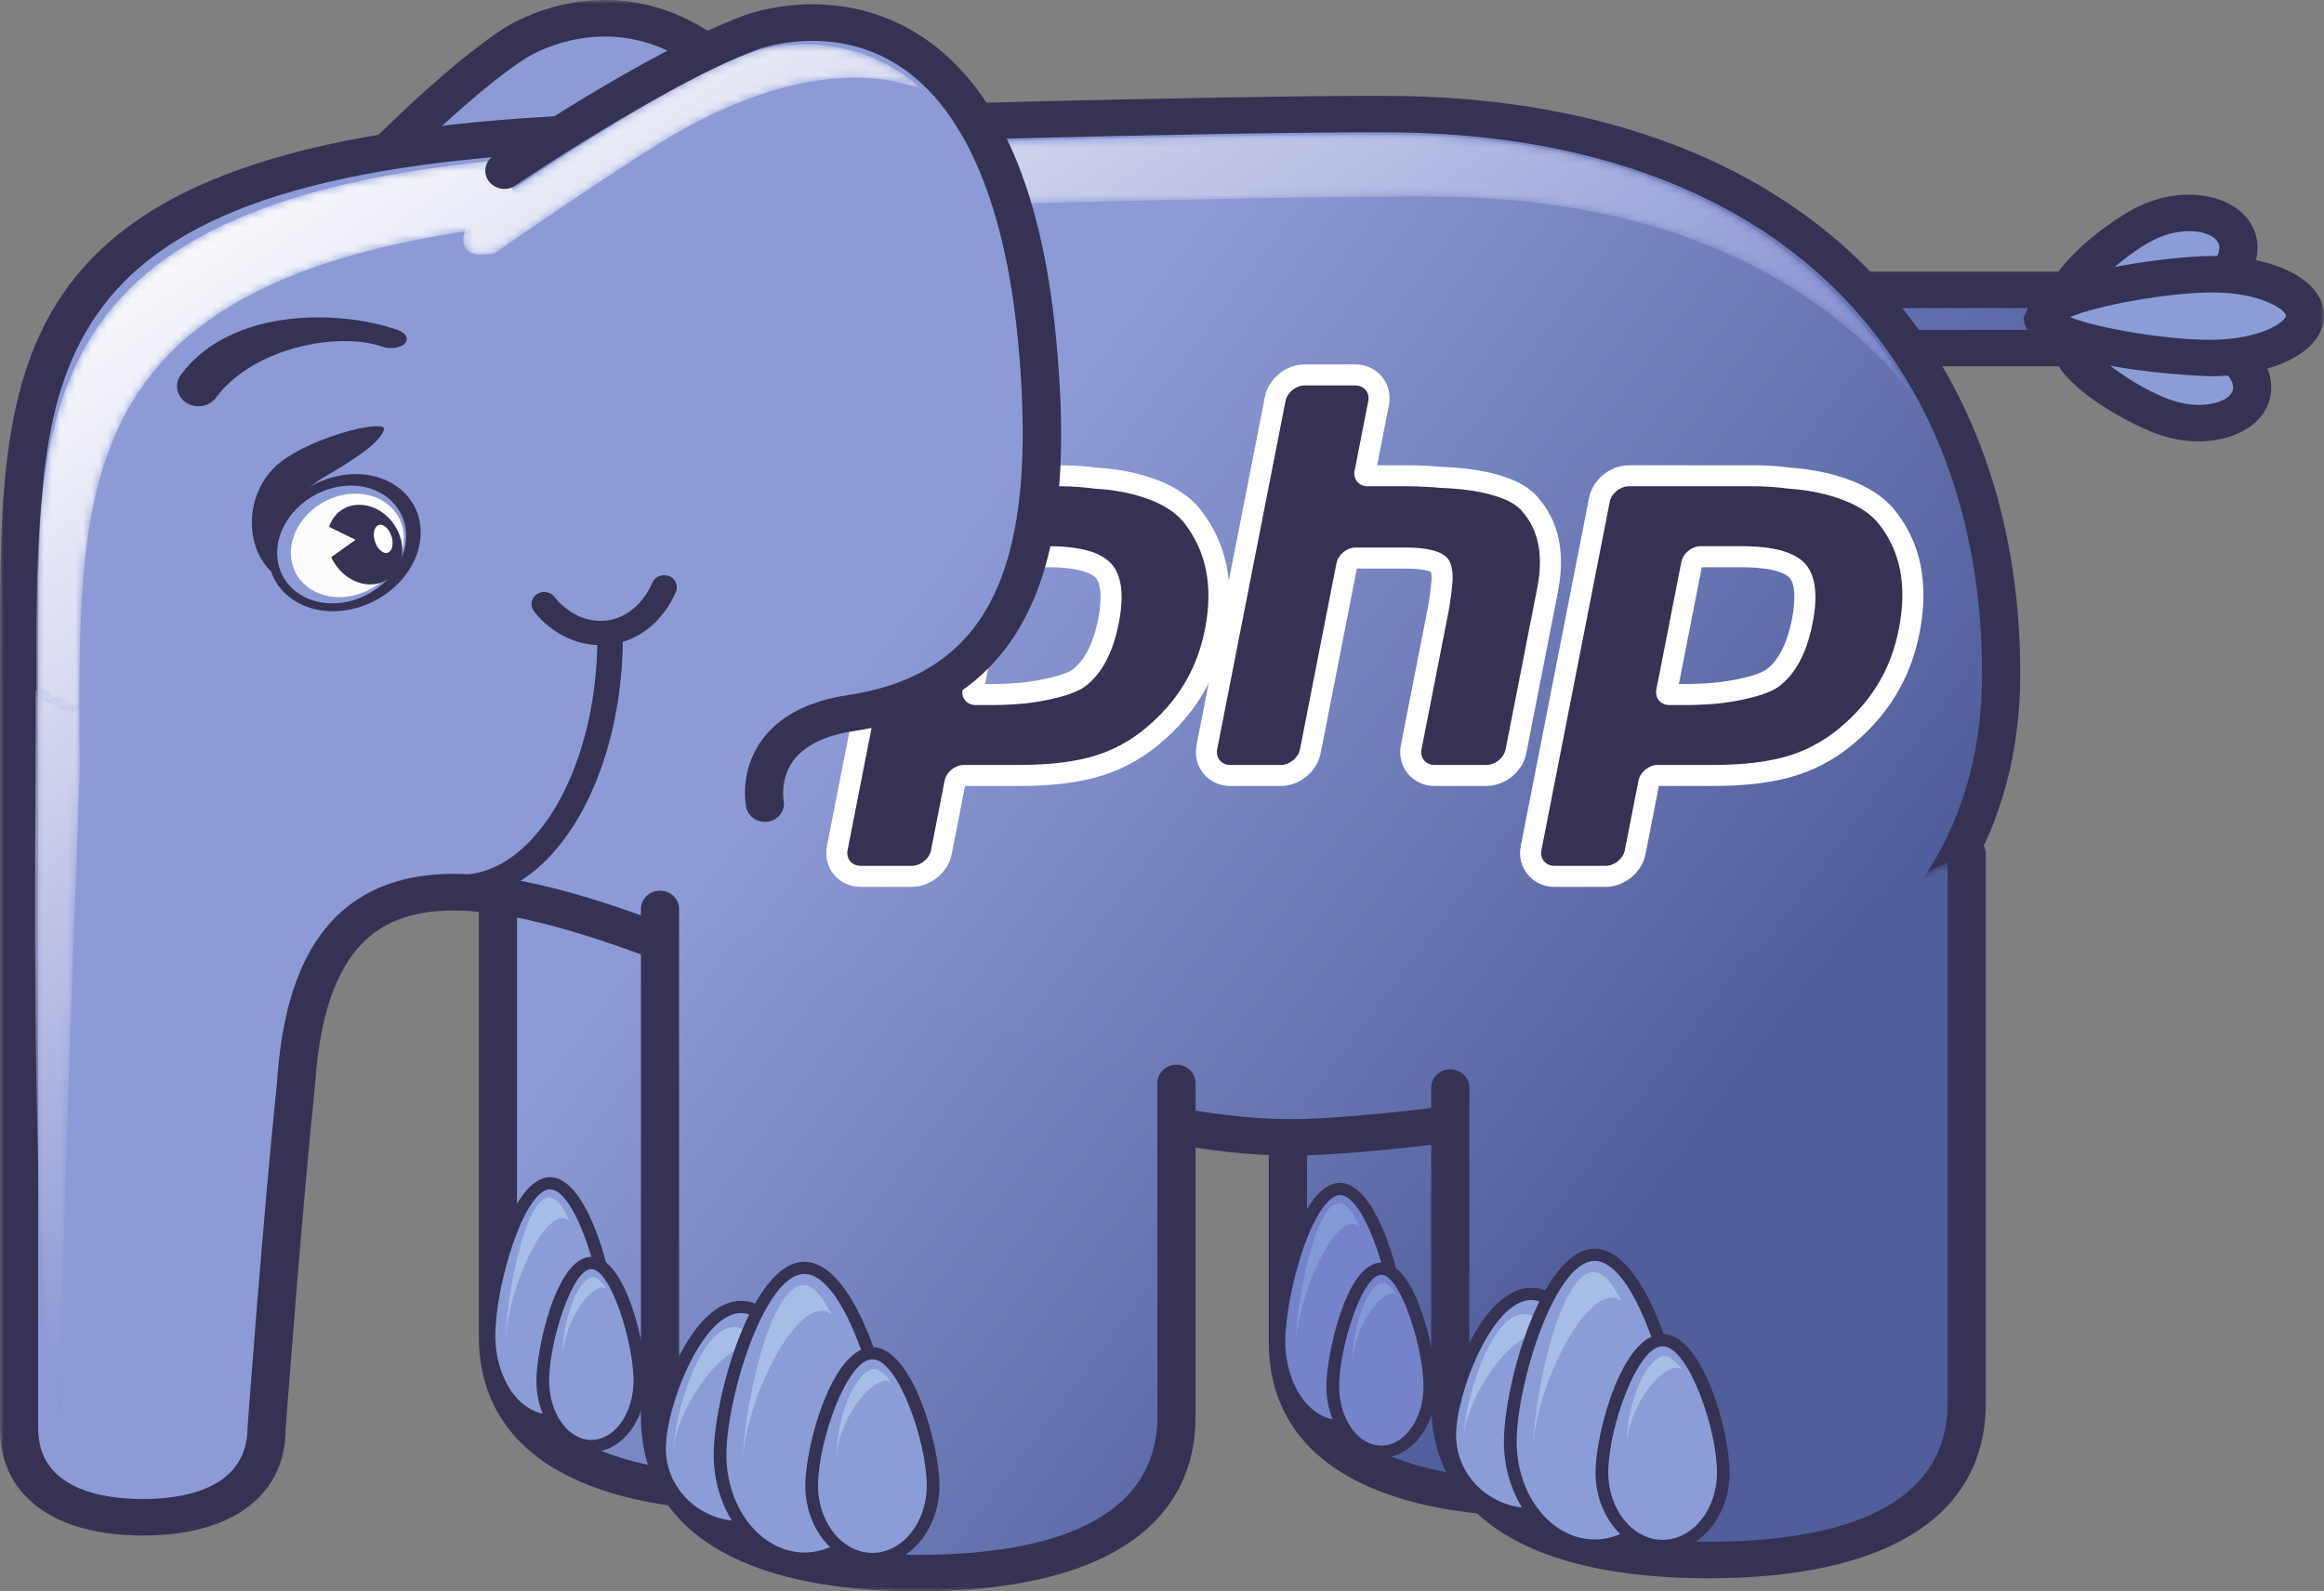 <svg width="292" height="200" viewBox="0 0 292 200" fill="none" xmlns="http://www.w3.org/2000/svg">
<rect x="0" y="0" width="292" height="200" fill="#808080" stroke="none"/>
<g clip-path="url(#clip0_20_1008)">
<mask id="mask0_20_1008" style="mask-type:luminance" maskUnits="userSpaceOnUse" x="0" y="0" width="292" height="200">
<path d="M292 0H0V200H292V0Z" fill="white"/>
</mask>
<g mask="url(#mask0_20_1008)">
<mask id="mask1_20_1008" style="mask-type:luminance" maskUnits="userSpaceOnUse" x="40" y="2" width="72" height="91">
<path d="M40.632 27.45C40.632 27.45 54.785 11.929 64.588 5.497C67.711 3.449 90.939 -8.66 105.855 33.017C114.015 55.836 114.152 72.834 95.603 80.084C84.496 84.425 88.465 92.554 88.465 92.554" fill="white"/>
</mask>
<g mask="url(#mask1_20_1008)">
<path d="M40.632 27.45C40.632 27.45 54.785 11.929 64.588 5.497C67.711 3.449 90.939 -8.66 105.855 33.017C114.015 55.836 114.152 72.834 95.603 80.084C84.496 84.425 88.465 92.554 88.465 92.554" fill="url(#paint0_linear_20_1008)"/>
</g>
<path d="M63.232 3.606C53.288 10.131 39.407 25.302 38.821 25.943C37.953 26.897 38.055 28.348 39.054 29.177C40.051 30.006 41.566 29.911 42.436 28.956C42.577 28.801 56.508 13.576 65.946 7.385C66.228 7.196 73.114 2.783 81.499 5.438C90.317 8.232 97.957 18.026 103.585 33.758C112.545 58.806 109.887 72.029 94.697 77.961C90.315 79.678 87.43 82.16 86.125 85.351C84.402 89.56 86.216 93.362 86.295 93.525C86.849 94.665 88.257 95.15 89.452 94.627C90.651 94.11 91.183 92.756 90.649 91.607C90.639 91.585 89.615 89.33 90.614 86.967C91.435 85.017 93.418 83.411 96.511 82.206C119.427 73.246 114.752 50.815 108.12 32.272C101.899 14.89 93.452 4.401 83.01 1.09C72.572 -2.218 64.155 3.003 63.232 3.606Z" fill="#363254"/>
<mask id="mask2_20_1008" style="mask-type:luminance" maskUnits="userSpaceOnUse" x="230" y="36" width="36" height="8">
<path d="M230.956 36.437H260.68C263.175 36.437 265.195 38.076 265.195 40.091C265.195 42.108 263.175 43.744 260.68 43.744H237.349L230.956 36.437Z" fill="white"/>
</mask>
<g mask="url(#mask2_20_1008)">
<path d="M230.956 36.437H260.68C263.175 36.437 265.195 38.076 265.195 40.091C265.195 42.108 263.175 43.744 260.68 43.744H237.349L230.956 36.437Z" fill="url(#paint1_linear_20_1008)"/>
</g>
<path d="M260.68 38.727C261.928 38.727 262.796 39.447 262.796 40.091C262.796 40.735 261.928 41.455 260.68 41.455C260.68 41.455 240.503 41.455 238.471 41.455C237.993 40.913 237.278 40.088 236.085 38.727C243.11 38.727 260.68 38.727 260.68 38.727ZM225.828 34.146L236.229 46.036H260.68C264.494 46.036 267.592 43.37 267.592 40.091C267.592 36.812 264.494 34.146 260.68 34.146H225.828Z" fill="#363254"/>
<path d="M269.879 27.941C273.966 26.012 278.742 26.485 280.558 28.994C282.365 31.511 280.52 35.104 276.435 37.04C272.356 38.967 261.663 41.298 259.849 38.778C258.034 36.269 265.799 29.869 269.879 27.941Z" fill="#8B9DD7"/>
<path d="M270.938 29.994C274.109 28.499 277.59 28.921 278.583 30.296C278.859 30.682 278.923 31.124 278.778 31.653C278.523 32.608 277.491 33.985 275.369 34.99C271.429 36.849 264.431 37.941 262.269 37.414C263.066 35.638 267.443 31.648 270.938 29.994ZM268.818 25.889C265.4 27.5 258.449 32.635 257.35 36.694L257.878 40.078C261.162 44.648 274.408 40.554 277.496 39.092C280.573 37.638 282.732 35.345 283.421 32.803C283.913 30.99 283.598 29.177 282.53 27.697C280.028 24.232 274.008 23.439 268.818 25.889Z" fill="#363254"/>
<path d="M277.14 42.769C281.522 44.218 283.961 47.574 282.609 50.269C281.246 52.966 276.597 53.967 272.218 52.514C267.847 51.068 259.054 45.616 260.411 42.925C261.774 40.222 272.767 41.32 277.14 42.769Z" fill="#8B9DD7"/>
<path d="M276.353 44.932H276.356C278.71 45.715 279.999 47.016 280.416 47.975C280.735 48.709 280.52 49.139 280.447 49.279C279.726 50.709 276.385 51.471 273.004 50.35C269.141 49.073 263.945 45.475 262.967 43.82C264.78 43.218 272.127 43.53 276.353 44.932ZM258.252 41.931L258.255 45.255C259.943 49.139 267.731 53.455 271.435 54.681C277.007 56.531 282.866 55.03 284.767 51.27C285.172 50.459 285.373 49.588 285.373 48.705C285.373 47.873 285.197 47.032 284.839 46.209C283.766 43.744 281.246 41.705 277.923 40.607C274.609 39.506 260.758 36.961 258.252 41.931Z" fill="#363254"/>
<path d="M277.78 34.466C284.281 34.424 289.578 36.745 289.601 39.656C289.633 42.565 284.393 44.956 277.889 44.998C271.396 45.042 256.685 42.788 256.656 39.881C256.626 36.967 271.287 34.514 277.78 34.466Z" fill="#8B9DD7"/>
<path d="M287.205 39.678C287.205 39.788 287.1 40.005 286.81 40.288C285.634 41.433 282.332 42.678 277.875 42.707C272.299 42.744 263.48 41.245 260.087 39.854C263.457 38.412 272.232 36.795 277.799 36.757C283.955 36.717 287.2 38.908 287.205 39.678ZM277.765 32.174H277.762C273.039 32.208 259.014 33.856 255.415 37.349L254.26 39.904C254.326 46.638 277.67 47.29 277.907 47.29C283.138 47.254 287.861 45.804 290.231 43.502C291.404 42.361 292.015 41.026 292 39.633C291.964 35.262 285.976 32.123 277.765 32.174Z" fill="#363254"/>
<mask id="mask3_20_1008" style="mask-type:luminance" maskUnits="userSpaceOnUse" x="62" y="108" width="66" height="80">
<path d="M127.449 109.117V167.943C127.449 182.448 112.921 187.647 95.005 187.647C77.085 187.647 62.565 182.448 62.565 167.943V108.423" fill="white"/>
</mask>
<g mask="url(#mask3_20_1008)">
<path d="M127.449 109.117V167.943C127.449 182.448 112.921 187.647 95.005 187.647C77.085 187.647 62.565 182.448 62.565 167.943V108.423" fill="url(#paint2_linear_20_1008)"/>
</g>
<path d="M60.168 108.423V167.943C60.168 182.128 72.536 189.937 95.005 189.937C117.473 189.937 129.846 182.128 129.846 167.943V109.117C129.846 107.851 128.772 106.824 127.449 106.824C126.125 106.824 125.052 107.851 125.052 109.117V167.943C125.052 182.336 108.715 185.355 95.005 185.355C81.3 185.355 64.962 182.336 64.962 167.943V108.423C64.962 107.159 63.888 106.133 62.565 106.133C61.242 106.133 60.168 107.159 60.168 108.423Z" fill="#363254"/>
<path d="M76.783 167.872C76.783 173.74 73.349 178.511 69.112 178.511C64.874 178.511 61.44 173.74 61.44 167.872C61.44 161.993 64.874 148.72 69.112 148.72C73.349 148.72 76.783 161.993 76.783 167.872Z" fill="#8B9DD7"/>
<path d="M62.24 167.872C62.24 161.479 65.878 149.483 69.112 149.483C72.344 149.483 75.984 161.479 75.984 167.872C75.984 173.32 72.903 177.749 69.112 177.749C65.323 177.749 62.24 173.32 62.24 167.872ZM60.64 167.872C60.64 174.159 64.439 179.277 69.112 179.277C73.783 179.277 77.581 174.159 77.581 167.872C77.581 162.13 74.207 147.953 69.112 147.953C64.018 147.953 60.64 162.13 60.64 167.872Z" fill="#363254"/>
<path d="M63.506 168.933C63.506 163.28 67.658 153.102 70.689 153.102C70.98 153.102 71.264 153.247 71.538 153.464C70.78 151.673 69.913 150.488 68.993 150.488C65.96 150.488 63.506 163.282 63.506 168.933Z" fill="#A6BDE6"/>
<path d="M80.401 173.524C80.401 178.058 77.671 181.734 74.301 181.734C70.928 181.734 68.195 178.058 68.195 173.524C68.195 168.977 70.928 158.736 74.301 158.736C77.671 158.736 80.401 168.977 80.401 173.524Z" fill="#8B9DD7"/>
<path d="M68.993 173.524C68.993 168.771 71.86 159.501 74.301 159.501C76.743 159.501 79.601 168.771 79.601 173.524C79.601 177.629 77.222 180.971 74.301 180.971C71.373 180.971 68.993 177.629 68.993 173.524ZM67.396 173.524C67.396 178.472 70.494 182.499 74.301 182.499C78.103 182.499 81.2 178.472 81.2 173.524C81.2 169.653 78.752 157.972 74.301 157.972C69.843 157.972 67.396 169.653 67.396 173.524Z" fill="#363254"/>
<path d="M70.761 170.823C70.454 167.593 73.315 162.229 75.543 161.838C75.752 161.81 75.967 161.86 76.18 161.947C75.527 161.019 74.788 160.279 74.154 160.569C71.948 161.613 70.454 167.603 70.761 170.823Z" fill="#A6BDE6"/>
<mask id="mask4_20_1008" style="mask-type:luminance" maskUnits="userSpaceOnUse" x="161" y="109" width="66" height="80">
<path d="M226.704 109.835V168.66C226.704 183.166 212.177 188.362 194.26 188.362C176.342 188.362 161.815 183.166 161.815 168.66V109.141" fill="white"/>
</mask>
<g mask="url(#mask4_20_1008)">
<path d="M226.704 109.835V168.66C226.704 183.166 212.177 188.362 194.26 188.362C176.342 188.362 161.815 183.166 161.815 168.66V109.141" fill="url(#paint3_linear_20_1008)"/>
</g>
<path d="M159.416 109.141V168.66C159.416 182.842 171.791 190.654 194.26 190.654C204.372 190.654 212.483 189.072 218.365 185.955C225.388 182.231 229.1 176.251 229.1 168.66V109.835C229.1 108.57 228.027 107.544 226.704 107.544C225.38 107.544 224.309 108.57 224.309 109.835V168.66C224.309 174.653 221.602 178.999 216.036 181.95C210.947 184.645 203.417 186.072 194.26 186.072C180.552 186.072 164.214 183.048 164.214 168.66V109.141C164.214 107.874 163.138 106.848 161.815 106.848C160.492 106.848 159.416 107.874 159.416 109.141Z" fill="#363254"/>
<path d="M176.036 168.588C176.036 174.455 172.604 179.234 168.369 179.234C164.124 179.234 160.693 174.455 160.693 168.588C160.693 162.712 164.124 149.438 168.369 149.438C172.604 149.438 176.036 162.712 176.036 168.588Z" fill="#7483CA"/>
<path d="M161.491 168.588C161.491 165.588 162.4 160.841 163.7 157.05C165.146 152.826 166.935 150.201 168.369 150.201C171.598 150.201 175.239 162.196 175.239 168.588C175.239 174.038 172.157 178.469 168.369 178.469C164.576 178.469 161.491 174.038 161.491 168.588ZM162.18 156.574C160.834 160.501 159.892 165.444 159.892 168.588C159.892 174.877 163.694 179.997 168.369 179.997C173.038 179.997 176.835 174.877 176.835 168.588C176.835 162.845 173.461 148.674 168.369 148.674C165.489 148.674 163.415 152.968 162.18 156.574Z" fill="#363254"/>
<path d="M162.764 169.657C162.764 164.001 166.913 153.818 169.944 153.818C170.236 153.818 170.519 153.965 170.794 154.181C170.033 152.393 169.169 151.204 168.249 151.204C165.215 151.204 162.764 164.001 162.764 169.657Z" fill="#839AD6"/>
<path d="M179.657 174.239C179.657 178.78 176.929 182.448 173.556 182.448C170.185 182.448 167.453 178.78 167.453 174.239C167.453 169.692 170.185 159.453 173.556 159.453C176.929 159.453 179.657 169.692 179.657 174.239Z" fill="#7483CA"/>
<path d="M168.253 174.239C168.253 169.486 171.113 160.218 173.556 160.218C175.993 160.218 178.857 169.486 178.857 174.239C178.857 178.345 176.477 181.688 173.556 181.688C170.63 181.688 168.253 178.345 168.253 174.239ZM166.655 174.239C166.655 179.191 169.75 183.213 173.556 183.213C177.361 183.213 180.456 179.191 180.456 174.239C180.456 170.369 178.006 158.689 173.556 158.689C169.1 158.689 166.655 170.369 166.655 174.239Z" fill="#363254"/>
<path d="M170.018 171.54C169.707 168.312 172.569 162.95 174.799 162.556C175.009 162.528 175.225 162.575 175.435 162.666C174.782 161.736 174.042 160.996 173.409 161.286C171.201 162.33 169.707 168.32 170.018 171.54Z" fill="#839AD6"/>
<mask id="mask5_20_1008" style="mask-type:luminance" maskUnits="userSpaceOnUse" x="88" y="28" width="21" height="60">
<path d="M100.154 28.775C112.79 49.129 111.443 66.324 94.607 75.337C84.527 80.737 90.076 87.858 90.076 87.858" fill="white"/>
</mask>
<g mask="url(#mask5_20_1008)">
<path d="M100.154 28.775C112.79 49.129 111.443 66.324 94.607 75.337C84.527 80.737 90.076 87.858 90.076 87.858" fill="url(#paint4_linear_20_1008)"/>
</g>
<path d="M98.932 26.803C97.791 27.45 97.413 28.856 98.091 29.944C105.125 41.268 107.643 51.525 105.375 59.597C103.762 65.336 99.741 69.959 93.437 73.339C89.452 75.471 87.075 78.161 86.368 81.329C85.407 85.635 88.043 89.082 88.155 89.225C88.941 90.234 90.425 90.439 91.488 89.698C92.549 88.955 92.781 87.525 92.012 86.504C92.001 86.484 90.54 84.502 91.066 82.243C91.488 80.436 93.075 78.786 95.778 77.337C103.257 73.329 108.046 67.764 110.006 60.784C112.616 51.49 109.925 40.017 102.214 27.604C101.54 26.515 100.066 26.158 98.932 26.803Z" fill="#080604"/>
<mask id="mask6_20_1008" style="mask-type:luminance" maskUnits="userSpaceOnUse" x="2" y="14" width="250" height="177">
<path d="M173.968 14.344C173.968 14.344 152.989 14.1 76.336 16.616C-0.312 19.131 2.517 46.361 2.398 85.467V179.528C2.398 187.485 9.356 190.693 17.942 190.693C26.526 190.693 33.495 187.485 33.495 179.528C33.495 179.528 35.475 152.651 37.184 136.302C41.007 76.906 113.377 146.069 165.986 142.841C213.792 139.905 251.44 123.557 251.44 84.704C251.44 45.843 226.767 14.344 173.968 14.344Z" fill="white"/>
</mask>
<g mask="url(#mask6_20_1008)">
<path d="M173.968 14.344C173.968 14.344 152.989 14.1 76.336 16.616C-0.312 19.131 2.517 46.361 2.398 85.467V179.528C2.398 187.485 9.356 190.693 17.942 190.693C26.526 190.693 33.495 187.485 33.495 179.528C33.495 179.528 35.475 152.651 37.184 136.302C41.007 76.906 113.377 146.069 165.986 142.841C213.792 139.905 251.44 123.557 251.44 84.704C251.44 45.843 226.767 14.344 173.968 14.344Z" fill="url(#paint5_linear_20_1008)"/>
</g>
<path d="M4.794 179.528V85.467C4.794 85.476 4.8 81.323 4.8 81.323C4.813 45.15 4.824 21.253 76.416 18.904C152.075 16.422 173.727 16.631 173.939 16.632H173.968C198.072 16.632 217.715 23.516 230.772 36.536C242.725 48.453 249.042 65.109 249.042 84.704C249.042 126.641 203.793 138.223 165.833 140.555C145.854 141.778 122.289 131.992 101.497 123.355C78.191 113.676 58.063 105.318 45.671 112.574C39.126 116.405 35.568 124.121 34.793 136.161C33.109 152.267 31.123 179.095 31.104 179.368C31.098 187.248 22.855 188.403 17.942 188.403C13.033 188.403 4.794 187.248 4.794 179.528ZM76.255 14.328C0.03 16.828 0.017 43.879 0.006 81.32L0 85.461V179.528C0 187.953 6.708 192.99 17.942 192.99C29.186 192.99 35.893 187.953 35.893 179.528C35.907 179.418 37.883 152.654 39.57 136.528C40.249 126.003 43.063 119.476 48.175 116.48C58.443 110.471 78.422 118.77 99.586 127.559C120.876 136.401 145.004 146.425 166.139 145.127C222.692 141.652 253.837 120.194 253.837 84.704C253.837 63.906 247.057 46.155 234.234 33.365C220.253 19.423 199.411 12.052 173.968 12.052H173.997C173.787 12.049 152.082 11.833 76.255 14.328Z" fill="#363254"/>
<mask id="mask7_20_1008" style="mask-type:luminance" maskUnits="userSpaceOnUse" x="4" y="86" width="7" height="93">
<path d="M4.489 88.046C4.571 96.88 3.317 174.035 8.235 178.669C6.69 175.253 10.071 100.504 10.027 95.806L9.982 93.057C9.982 91.748 9.982 90.458 9.982 89.174C8.086 88.48 6.246 87.627 4.469 86.651L4.489 88.046Z" fill="white"/>
</mask>
<g mask="url(#mask7_20_1008)">
<path d="M4.489 88.046C4.571 96.88 3.317 174.035 8.235 178.669C6.69 175.253 10.071 100.504 10.027 95.806L9.982 93.057C9.982 91.748 9.982 90.458 9.982 89.174C8.086 88.48 6.246 87.627 4.469 86.651L4.489 88.046Z" fill="url(#paint6_linear_20_1008)"/>
</g>
<mask id="mask8_20_1008" style="mask-type:luminance" maskUnits="userSpaceOnUse" x="4" y="16" width="237" height="74">
<path d="M173.939 16.932C173.939 16.932 153.415 16.693 78.417 19.154C3.422 21.616 4.573 48.992 4.573 85.797L4.588 87.158C6.324 88.134 8.123 88.987 9.969 89.682C9.987 54.85 11.482 29.293 83.816 26.919C158.812 24.458 179.342 24.697 179.342 24.697C208.022 24.697 227.767 34.29 240.062 49.258C228.743 29.889 207.314 16.932 173.939 16.932Z" fill="white"/>
</mask>
<g mask="url(#mask8_20_1008)">
<path d="M173.939 16.932C173.939 16.932 153.415 16.693 78.417 19.154C3.422 21.616 4.573 48.992 4.573 85.797L4.588 87.158C6.324 88.134 8.123 88.987 9.969 89.682C9.987 54.85 11.482 29.293 83.816 26.919C158.812 24.458 179.342 24.697 179.342 24.697C208.022 24.697 227.767 34.29 240.062 49.258C228.743 29.889 207.314 16.932 173.939 16.932Z" fill="url(#paint7_linear_20_1008)"/>
</g>
<mask id="mask9_20_1008" style="mask-type:luminance" maskUnits="userSpaceOnUse" x="82" y="114" width="66" height="84">
<path d="M147.818 136.104V177.997C147.818 192.502 133.287 197.711 115.369 197.711C97.451 197.711 82.928 192.502 82.928 177.997V114.234" fill="white"/>
</mask>
<g mask="url(#mask9_20_1008)">
<path d="M147.818 136.104V177.997C147.818 192.502 133.287 197.711 115.369 197.711C97.451 197.711 82.928 192.502 82.928 177.997V114.234" fill="url(#paint8_linear_20_1008)"/>
</g>
<path d="M80.531 114.234V177.997C80.531 192.187 92.907 200 115.369 200C137.839 200 150.217 192.187 150.217 177.997V136.104C150.217 134.84 149.141 133.813 147.818 133.813C146.496 133.813 145.421 134.84 145.421 136.104V177.997C145.421 192.397 129.08 195.419 115.369 195.419C101.665 195.419 85.325 192.397 85.325 177.997V114.234C85.325 112.969 84.251 111.943 82.928 111.943C81.604 111.943 80.531 112.969 80.531 114.234Z" fill="#363254"/>
<path d="M103.337 182.06C103.337 187.517 98.756 191.942 93.099 191.942C87.443 191.942 82.86 187.517 82.86 182.06C82.86 176.597 87.443 164.266 93.099 164.266C98.756 164.266 103.337 176.597 103.337 182.06Z" fill="#8B9DD7"/>
<path d="M83.659 182.06C83.659 176.74 88.224 165.026 93.099 165.026C97.975 165.026 102.539 176.74 102.539 182.06C102.539 187.091 98.307 191.18 93.099 191.18C87.897 191.18 83.659 187.091 83.659 182.06ZM82.06 182.06C82.06 187.928 87.012 192.707 93.099 192.707C99.187 192.707 104.138 187.928 104.138 182.06C104.138 176.526 99.48 163.498 93.099 163.498C86.724 163.498 82.06 176.526 82.06 182.06Z" fill="#363254"/>
<path d="M84.608 182.714C84.608 177.826 90.341 169.048 94.535 169.048C94.934 169.048 95.322 169.174 95.71 169.365C94.653 167.82 93.46 166.793 92.194 166.793C87.998 166.793 84.608 177.834 84.608 182.714Z" fill="#A6BDE6"/>
<path d="M111.678 182.834C111.678 190.029 106.933 195.886 101.079 195.886C95.216 195.886 90.471 190.029 90.471 182.834C90.471 175.626 95.216 159.353 101.079 159.353C106.933 159.353 111.678 175.626 111.678 182.834Z" fill="#8B9DD7"/>
<path d="M91.269 182.834C91.269 175.736 96.014 160.115 101.079 160.115C106.142 160.115 110.88 175.736 110.88 182.834C110.88 189.607 106.484 195.12 101.079 195.12C95.672 195.12 91.269 189.607 91.269 182.834ZM89.672 182.834C89.672 190.45 94.79 196.65 101.079 196.65C107.366 196.65 112.478 190.45 112.478 182.834C112.478 175.599 107.664 158.591 101.079 158.591C94.491 158.591 89.672 175.599 89.672 182.834Z" fill="#363254"/>
<path d="M93.33 184.139C93.33 177.199 99.068 164.727 103.257 164.727C103.656 164.727 104.05 164.907 104.431 165.172C103.382 162.971 102.182 161.518 100.916 161.518C96.72 161.518 93.33 177.209 93.33 184.139Z" fill="#A6BDE6"/>
<path d="M117.242 186.708C117.242 191.803 113.827 195.933 109.612 195.933C105.399 195.933 101.983 191.803 101.983 186.708C101.983 181.588 105.399 170.074 109.612 170.074C113.827 170.074 117.242 181.588 117.242 186.708Z" fill="#8B9DD7"/>
<path d="M102.782 186.708C102.782 181.19 106.405 170.838 109.612 170.838C112.827 170.838 116.443 181.19 116.443 186.708C116.443 191.377 113.381 195.168 109.612 195.168C105.847 195.168 102.782 191.377 102.782 186.708ZM101.184 186.708C101.184 192.216 104.968 196.696 109.612 196.696C114.264 196.696 118.04 192.216 118.04 186.708C118.04 181.692 114.682 169.311 109.612 169.311C104.544 169.311 101.184 181.692 101.184 186.708Z" fill="#363254"/>
<path d="M105.192 183.666C104.806 180.028 108.381 173.996 111.167 173.561C111.43 173.518 111.697 173.58 111.966 173.68C111.148 172.632 110.224 171.8 109.433 172.131C106.672 173.305 104.806 180.039 105.192 183.666Z" fill="#A6BDE6"/>
<mask id="mask10_20_1008" style="mask-type:luminance" maskUnits="userSpaceOnUse" x="182" y="107" width="66" height="90">
<path d="M247.107 107.316V176.359C247.107 190.863 232.577 196.069 214.658 196.069C196.739 196.069 182.218 190.863 182.218 176.359V136.689" fill="white"/>
</mask>
<g mask="url(#mask10_20_1008)">
<path d="M247.107 107.316V176.359C247.107 190.863 232.577 196.069 214.658 196.069C196.739 196.069 182.218 190.863 182.218 176.359V136.689" fill="url(#paint9_linear_20_1008)"/>
</g>
<path d="M244.706 107.316V176.359C244.706 190.758 228.364 193.778 214.658 193.778C200.956 193.778 184.615 190.758 184.615 176.359V136.689C184.615 135.425 183.542 134.397 182.218 134.397C180.894 134.397 179.821 135.425 179.821 136.689V176.359C179.821 190.546 192.193 198.362 214.658 198.362C237.126 198.362 249.501 190.546 249.501 176.359V107.316C249.501 106.05 248.429 105.027 247.106 105.027C245.781 105.027 244.706 106.05 244.706 107.316Z" fill="#363254"/>
<path d="M202.628 180.42C202.628 185.874 198.045 190.298 192.389 190.298C186.733 190.298 182.15 185.874 182.15 180.42C182.15 174.958 186.733 162.625 192.389 162.625C198.045 162.625 202.628 174.958 202.628 180.42Z" fill="#8B9DD7"/>
<path d="M182.95 180.42C182.95 175.099 187.512 163.391 192.389 163.391C197.267 163.391 201.829 175.099 201.829 180.42C201.829 185.447 197.594 189.539 192.389 189.539C187.184 189.539 182.95 185.447 182.95 180.42ZM181.351 180.42C181.351 186.291 186.302 191.066 192.389 191.066C198.475 191.066 203.426 186.291 203.426 180.42C203.426 174.886 198.767 161.861 192.389 161.861C186.011 161.861 181.351 174.886 181.351 180.42Z" fill="#363254"/>
<path d="M183.897 181.072C183.897 176.187 189.629 167.409 193.824 167.409C194.224 167.409 194.611 167.533 194.999 167.721C193.943 166.178 192.752 165.152 191.483 165.152C187.289 165.152 183.897 176.193 183.897 181.072Z" fill="#A6BDE6"/>
<path d="M210.97 181.19C210.97 188.391 206.225 194.247 200.367 194.247C194.504 194.247 189.759 188.391 189.759 181.19C189.759 173.984 194.504 157.715 200.367 157.715C206.225 157.715 210.97 173.984 210.97 181.19Z" fill="#8B9DD7"/>
<path d="M190.559 181.19C190.559 174.093 195.3 158.477 200.367 158.477C205.432 158.477 210.17 174.093 210.17 181.19C210.17 187.966 205.771 193.482 200.367 193.482C194.957 193.482 190.559 187.966 190.559 181.19ZM188.96 181.19C188.96 188.81 194.076 195.007 200.367 195.007C206.653 195.007 211.767 188.81 211.767 181.19C211.767 173.961 206.955 156.947 200.367 156.947C193.776 156.947 188.96 173.961 188.96 181.19Z" fill="#363254"/>
<path d="M192.619 182.499C192.619 175.561 198.357 163.089 202.546 163.089C202.946 163.089 203.338 163.267 203.721 163.533C202.673 161.33 201.474 159.882 200.205 159.882C196.009 159.882 192.619 175.566 192.619 182.499Z" fill="#A6BDE6"/>
<path d="M216.53 185.067C216.53 190.165 213.116 194.293 208.903 194.293C204.689 194.293 201.273 190.165 201.273 185.067C201.273 179.95 204.689 168.432 208.903 168.432C213.116 168.432 216.53 179.95 216.53 185.067Z" fill="#8B9DD7"/>
<path d="M202.071 185.067C202.071 179.55 205.691 169.2 208.903 169.2C212.115 169.2 215.733 179.55 215.733 185.067C215.733 189.734 212.667 193.53 208.903 193.53C205.137 193.53 202.071 189.734 202.071 185.067ZM200.473 185.067C200.473 190.577 204.253 195.055 208.903 195.055C213.55 195.055 217.328 190.577 217.328 185.067C217.328 180.053 213.972 167.67 208.903 167.67C203.832 167.67 200.473 180.053 200.473 185.067Z" fill="#363254"/>
<path d="M204.482 182.028C204.096 178.388 207.672 172.358 210.458 171.921C210.719 171.88 210.988 171.937 211.256 172.041C210.437 170.99 209.514 170.165 208.722 170.489C205.961 171.663 204.096 178.4 204.482 182.028Z" fill="#A6BDE6"/>
<path d="M22.724 47.108C21.877 48.248 22.176 49.814 23.396 50.611C24.612 51.407 26.287 51.123 27.133 49.987C31.954 43.497 42.797 41.709 47.952 43.552C48.979 43.921 50.277 43.761 50.845 43.186C51.412 42.62 51.041 41.858 50.011 41.49C42.953 38.963 29.107 38.505 22.724 47.108Z" fill="#363254"/>
<path d="M43.618 75.634C39.166 76.564 35.241 74.096 34.855 70.124C34.47 66.145 37.77 62.17 42.224 61.231C46.68 60.298 50.604 62.759 50.993 66.74C51.376 70.718 48.076 74.692 43.618 75.634ZM52.825 66.21C52.378 61.575 47.743 58.722 42.46 59.823C37.184 60.93 33.264 65.572 33.708 70.2C34.152 74.827 38.789 77.687 44.066 76.59C49.348 75.48 53.269 70.839 52.825 66.21Z" fill="#363254"/>
<path d="M50.712 67.061C51.05 70.557 48.163 74.059 44.264 74.876C40.35 75.702 36.918 73.526 36.569 70.029C36.234 66.532 39.121 63.034 43.021 62.216C46.931 61.392 50.373 63.561 50.712 67.061Z" fill="#FCFCFC"/>
<path d="M50.14 67.096C49.084 64.431 46.281 62.886 43.903 63.629C42.629 64.019 41.755 64.996 41.349 66.215L44.672 67.844L41.619 70.028C42.75 72.541 45.427 73.984 47.736 73.267C50.124 72.516 51.195 69.759 50.14 67.096Z" fill="#363254"/>
<path d="M47.693 65.954C48.285 65.869 48.982 66.579 49.235 67.563C49.49 68.536 49.215 69.401 48.611 69.493C48.013 69.582 47.317 68.868 47.061 67.886C46.812 66.915 47.093 66.052 47.693 65.954Z" fill="white"/>
<path d="M38.025 61.938C33.858 65.124 32.54 69.751 35.356 72.374C35.112 72.271 35.643 72.945 35.418 72.82C30.985 70.385 30.244 63.154 34.325 58.9C37.829 55.244 48.341 52.534 48.263 53.943C47.83 55.56 44.752 57.613 40.93 59.844C39.7 60.537 38.813 61.336 38.025 61.938Z" fill="#363254"/>
<path d="M106.496 106.845C106.281 107.93 107.022 108.82 108.139 108.82H114.559C115.678 108.82 116.765 107.93 116.982 106.845L118.691 98.115C118.906 97.028 119.991 96.14 121.112 96.14H128.06C132.022 96.14 135.282 95.727 137.839 94.9C140.401 94.078 142.724 92.692 144.821 90.75C146.574 89.152 147.999 87.388 149.085 85.454C150.171 83.527 150.946 81.398 151.402 79.068C152.512 73.416 151.419 69.211 148.895 65.853C145.724 61.648 137.634 61.425 137.634 61.425C136.528 61.26 134.711 61.12 133.593 61.12H117.495C116.378 61.12 115.291 62.011 115.074 63.099L106.496 106.845ZM131.651 68.648C135.637 68.648 138.289 69.378 139.617 70.835C140.943 72.292 141.261 74.795 140.568 78.338C139.84 82.03 138.444 84.668 136.376 86.246C134.308 87.822 128.954 88.393 128.954 88.393C127.84 88.514 126.016 88.612 124.9 88.612H122.589C121.472 88.612 120.728 87.721 120.943 86.635L124.084 70.626C124.296 69.54 125.386 68.648 126.501 68.648H131.651Z" fill="#363254"/>
<path d="M106.496 106.845C106.281 107.93 107.022 108.82 108.139 108.82H114.559C115.678 108.82 116.765 107.93 116.982 106.845L118.691 98.115C118.906 97.028 119.991 96.14 121.112 96.14H128.06C132.022 96.14 135.282 95.727 137.839 94.9C140.401 94.078 142.724 92.692 144.821 90.75C146.574 89.152 147.999 87.388 149.085 85.454C150.171 83.527 150.946 81.398 151.402 79.068C152.512 73.416 151.419 69.211 148.895 65.853C145.724 61.648 137.634 61.425 137.634 61.425C136.528 61.26 134.711 61.12 133.593 61.12H117.495C116.378 61.12 115.291 62.011 115.074 63.099L106.496 106.845ZM131.651 68.648C135.637 68.648 138.289 69.378 139.617 70.835C140.943 72.292 141.261 74.795 140.568 78.338C139.84 82.03 138.444 84.668 136.376 86.246C134.308 87.822 128.954 88.393 128.954 88.393C127.84 88.514 126.016 88.612 124.9 88.612H122.589C121.472 88.612 120.728 87.721 120.943 86.635L124.084 70.626C124.296 69.54 125.386 68.648 126.501 68.648H131.651Z" stroke="white" stroke-width="5.291"/>
<path d="M161.516 50.417C161.729 49.332 162.815 48.443 163.932 48.443H170.273C171.391 48.443 172.13 49.332 171.915 50.417L170.204 59.147C169.991 60.235 170.735 61.12 171.849 61.12H177.05C178.168 61.12 179.993 61.215 181.103 61.329C181.103 61.329 188.688 61.416 191.148 64.146C193.152 66.368 194.024 69.429 193.139 73.942L189.175 94.164C188.964 95.251 187.874 96.14 186.756 96.14H180.253C179.135 96.14 178.393 95.251 178.608 94.164L181.975 77.01C182.186 75.924 182.426 74.131 182.509 73.024C182.509 73.024 182.658 70.994 181.839 70.124C181.023 69.25 179.281 68.815 176.619 68.815H170.338C169.22 68.815 168.135 69.702 167.919 70.789L163.339 94.164C163.124 95.251 162.038 96.14 160.92 96.14H154.579C153.461 96.14 152.722 95.251 152.934 94.164L161.516 50.417Z" fill="#363254"/>
<path d="M161.516 50.417C161.729 49.332 162.815 48.443 163.932 48.443H170.273C171.391 48.443 172.13 49.332 171.915 50.417L170.204 59.147C169.991 60.235 170.735 61.12 171.849 61.12H177.05C178.168 61.12 179.993 61.215 181.103 61.329C181.103 61.329 188.688 61.416 191.148 64.146C193.152 66.368 194.024 69.429 193.139 73.942L189.175 94.164C188.964 95.251 187.874 96.14 186.756 96.14H180.253C179.135 96.14 178.393 95.251 178.608 94.164L181.975 77.01C182.186 75.924 182.426 74.131 182.509 73.024C182.509 73.024 182.658 70.994 181.839 70.124C181.023 69.25 179.281 68.815 176.619 68.815H170.338C169.22 68.815 168.135 69.702 167.919 70.789L163.339 94.164C163.124 95.251 162.038 96.14 160.92 96.14H154.579C153.461 96.14 152.722 95.251 152.934 94.164L161.516 50.417Z" stroke="white" stroke-width="5.291"/>
<path d="M193.672 106.845C193.457 107.93 194.199 108.82 195.317 108.82H201.737C202.852 108.82 203.945 107.93 204.156 106.845L205.867 98.115C206.082 97.028 207.171 96.14 208.285 96.14H215.236C219.199 96.14 222.456 95.727 225.02 94.9C227.573 94.078 229.9 92.692 231.996 90.75C233.753 89.152 235.173 87.388 236.262 85.454C237.349 83.527 238.122 81.398 238.579 79.068C239.688 73.416 238.684 69.146 236.07 65.853C232.826 61.764 224.808 61.425 224.808 61.425C223.701 61.26 221.884 61.12 220.767 61.12H204.669C203.553 61.12 202.463 62.011 202.251 63.099L193.672 106.845ZM218.831 68.648C222.812 68.648 225.466 69.378 226.796 70.835C228.119 72.292 228.436 74.795 227.743 78.338C227.015 82.03 225.624 84.668 223.554 86.246C221.482 87.822 216.128 88.393 216.128 88.393C215.019 88.514 213.195 88.612 212.075 88.612H209.761C208.643 88.612 207.907 87.721 208.119 86.635L211.256 70.626C211.471 69.54 212.56 68.648 213.677 68.648H218.831Z" fill="#363254"/>
<path d="M193.672 106.845C193.457 107.93 194.199 108.82 195.317 108.82H201.737C202.852 108.82 203.945 107.93 204.156 106.845L205.867 98.115C206.082 97.028 207.171 96.14 208.285 96.14H215.236C219.199 96.14 222.456 95.727 225.02 94.9C227.573 94.078 229.9 92.692 231.996 90.75C233.753 89.152 235.173 87.388 236.262 85.454C237.349 83.527 238.122 81.398 238.579 79.068C239.688 73.416 238.684 69.146 236.07 65.853C232.826 61.764 224.808 61.425 224.808 61.425C223.701 61.26 221.884 61.12 220.767 61.12H204.669C203.553 61.12 202.463 62.011 202.251 63.099L193.672 106.845ZM218.831 68.648C222.812 68.648 225.466 69.378 226.796 70.835C228.119 72.292 228.436 74.795 227.743 78.338C227.015 82.03 225.624 84.668 223.554 86.246C221.482 87.822 216.128 88.393 216.128 88.393C215.019 88.514 213.195 88.612 212.075 88.612H209.761C208.643 88.612 207.907 87.721 208.119 86.635L211.256 70.626C211.471 69.54 212.56 68.648 213.677 68.648H218.831Z" stroke="white" stroke-width="5.291"/>
<path d="M106.496 106.845C106.281 107.93 107.022 108.82 108.139 108.82H114.559C115.678 108.82 116.765 107.93 116.982 106.845L118.691 98.115C118.906 97.028 119.991 96.14 121.112 96.14H128.06C132.022 96.14 135.282 95.727 137.839 94.9C140.401 94.078 142.724 92.692 144.821 90.75C146.574 89.152 147.999 87.388 149.085 85.454C150.171 83.527 150.946 81.398 151.402 79.068C152.512 73.416 151.419 69.211 148.895 65.853C145.724 61.648 137.634 61.425 137.634 61.425C136.528 61.26 134.711 61.12 133.593 61.12H117.495C116.378 61.12 115.291 62.011 115.074 63.099L106.496 106.845ZM131.651 68.648C135.637 68.648 138.289 69.378 139.617 70.835C140.943 72.292 141.261 74.795 140.568 78.338C139.84 82.03 138.444 84.668 136.376 86.246C134.308 87.822 128.954 88.393 128.954 88.393C127.84 88.514 126.016 88.612 124.9 88.612H122.589C121.472 88.612 120.728 87.721 120.943 86.635L124.084 70.626C124.296 69.54 125.386 68.648 126.501 68.648H131.651Z" fill="#363254"/>
<path d="M161.516 50.417C161.729 49.332 162.815 48.443 163.932 48.443H170.273C171.391 48.443 172.13 49.332 171.915 50.417L170.204 59.147C169.991 60.235 170.735 61.12 171.849 61.12H177.05C178.168 61.12 179.993 61.215 181.103 61.329C181.103 61.329 188.688 61.416 191.148 64.146C193.152 66.368 194.024 69.429 193.139 73.942L189.175 94.164C188.964 95.251 187.874 96.14 186.756 96.14H180.253C179.135 96.14 178.393 95.251 178.608 94.164L181.975 77.01C182.186 75.924 182.426 74.131 182.509 73.024C182.509 73.024 182.658 70.994 181.839 70.124C181.023 69.25 179.281 68.815 176.619 68.815H170.338C169.22 68.815 168.135 69.702 167.919 70.789L163.339 94.164C163.124 95.251 162.038 96.14 160.92 96.14H154.579C153.461 96.14 152.722 95.251 152.934 94.164L161.516 50.417Z" fill="#363254"/>
<path d="M193.672 106.845C193.457 107.93 194.199 108.82 195.317 108.82H201.737C202.852 108.82 203.945 107.93 204.156 106.845L205.867 98.115C206.082 97.028 207.171 96.14 208.285 96.14H215.236C219.199 96.14 222.456 95.727 225.02 94.9C227.573 94.078 229.9 92.692 231.996 90.75C233.753 89.152 235.173 87.388 236.262 85.454C237.349 83.527 238.122 81.398 238.579 79.068C239.688 73.416 238.684 69.146 236.07 65.853C232.826 61.764 224.808 61.425 224.808 61.425C223.701 61.26 221.884 61.12 220.767 61.12H204.669C203.553 61.12 202.463 62.011 202.251 63.099L193.672 106.845ZM218.831 68.648C222.812 68.648 225.466 69.378 226.796 70.835C228.119 72.292 228.436 74.795 227.743 78.338C227.015 82.03 225.624 84.668 223.554 86.246C221.482 87.822 216.128 88.393 216.128 88.393C215.019 88.514 213.195 88.612 212.075 88.612H209.761C208.643 88.612 207.907 87.721 208.119 86.635L211.256 70.626C211.471 69.54 212.56 68.648 213.677 68.648H218.831Z" fill="#363254"/>
<mask id="mask11_20_1008" style="mask-type:luminance" maskUnits="userSpaceOnUse" x="63" y="2" width="68" height="100">
<path d="M63.372 21.455C63.372 21.455 82.38 8.508 94.385 4.07C98.212 2.655 125.82 -4.571 130.296 42.659C132.743 68.52 128.337 86.381 106.933 89.616C94.124 91.555 96.108 101.013 96.108 101.013" fill="white"/>
</mask>
<g mask="url(#mask11_20_1008)">
<path d="M63.372 21.455C63.372 21.455 82.38 8.508 94.385 4.07C98.212 2.655 125.82 -4.571 130.296 42.659C132.743 68.52 128.337 86.381 106.933 89.616C94.124 91.555 96.108 101.013 96.108 101.013" fill="url(#paint10_linear_20_1008)"/>
</g>
<path d="M93.518 1.934C81.372 6.425 62.768 19.053 61.979 19.59C60.903 20.323 60.651 21.755 61.421 22.784C62.188 23.813 63.687 24.053 64.764 23.318C64.951 23.194 83.665 10.49 95.246 6.206C95.608 6.074 104.13 3.018 112.311 7.871C120.827 12.927 126.219 25.025 127.912 42.867C130.608 71.381 124.222 84.683 106.559 87.356C101.552 88.111 97.907 90.015 95.722 93.02C92.852 96.953 93.717 101.282 93.758 101.466C94.018 102.696 95.265 103.49 96.557 103.254C97.851 103.019 98.699 101.819 98.462 100.582C98.456 100.56 97.98 97.894 99.692 95.589C101.11 93.679 103.672 92.43 107.308 91.878C133.568 87.908 134.666 63.378 132.688 42.453C130.828 22.846 124.819 9.901 114.842 3.98C104.824 -1.965 94.648 1.517 93.518 1.934Z" fill="#363254"/>
<mask id="mask12_20_1008" style="mask-type:luminance" maskUnits="userSpaceOnUse" x="58" y="5" width="59" height="28">
<path d="M82.816 18.03C104.337 4.696 116.285 11.514 116.285 11.514C106.927 3.037 96.401 5.847 94.073 6.712C82.108 11.149 59.002 27.549 59.002 27.549C59.002 27.549 55.877 33.04 62.103 31.849C62.103 31.849 75.646 22.475 82.816 18.03Z" fill="white"/>
</mask>
<g mask="url(#mask12_20_1008)">
<path d="M82.816 18.03C104.337 4.696 116.285 11.514 116.285 11.514C106.927 3.037 96.401 5.847 94.073 6.712C82.108 11.149 59.002 27.549 59.002 27.549C59.002 27.549 55.877 33.04 62.103 31.849C62.103 31.849 75.646 22.475 82.816 18.03Z" fill="url(#paint11_linear_20_1008)"/>
</g>
<path d="M75.05 80.95C74.863 91.775 71.245 101.632 65.603 106.661C63.043 108.945 60.187 110.076 57.337 109.938C56.458 109.891 55.709 110.537 55.658 111.379C55.616 112.225 56.292 112.94 57.175 112.984C60.908 113.171 64.575 111.757 67.785 108.895C74.039 103.318 78.046 92.629 78.245 80.995C78.263 80.156 77.561 79.459 76.677 79.445C75.793 79.433 75.066 80.106 75.05 80.95Z" fill="#363254"/>
<path d="M81.973 73.22C80.769 75.954 78.665 77.697 76.196 77.988C73.789 78.269 71.343 77.153 69.652 75C69.125 74.327 68.119 74.189 67.414 74.696C66.709 75.201 66.565 76.159 67.096 76.832C69.483 79.874 73.033 81.438 76.588 81.021C80.226 80.586 83.259 78.174 84.921 74.401C85.262 73.623 84.876 72.734 84.066 72.404C83.25 72.078 82.317 72.443 81.973 73.22Z" fill="#363254"/>
</g>
</g>
<defs>
<linearGradient id="paint0_linear_20_1008" x1="117.719" y1="71.049" x2="213.575" y2="143.154" gradientUnits="userSpaceOnUse">
<stop stop-color="#8C9BD6"/>
<stop offset="1" stop-color="#505E9B"/>
</linearGradient>
<linearGradient id="paint1_linear_20_1008" x1="180.831" y1="-10.898" x2="277.485" y2="61.806" gradientUnits="userSpaceOnUse">
<stop stop-color="#808FD0"/>
<stop offset="1" stop-color="#505E9B"/>
</linearGradient>
<linearGradient id="paint2_linear_20_1008" x1="74.054" y1="127.354" x2="169.49" y2="199.143" gradientUnits="userSpaceOnUse">
<stop stop-color="#8C9BD6"/>
<stop offset="1" stop-color="#505E9B"/>
</linearGradient>
<linearGradient id="paint3_linear_20_1008" x1="110.204" y1="81.482" x2="205.64" y2="153.27" gradientUnits="userSpaceOnUse">
<stop stop-color="#8C9BD6"/>
<stop offset="1" stop-color="#505E9B"/>
</linearGradient>
<linearGradient id="paint4_linear_20_1008" x1="115.179" y1="73.131" x2="207.817" y2="142.815" gradientUnits="userSpaceOnUse">
<stop stop-color="#808FD0"/>
<stop offset="1" stop-color="#505E9B"/>
</linearGradient>
<linearGradient id="paint5_linear_20_1008" x1="99.137" y1="95.924" x2="195.478" y2="168.395" gradientUnits="userSpaceOnUse">
<stop stop-color="#8C9BD6"/>
<stop offset="1" stop-color="#505E9B"/>
</linearGradient>
<linearGradient id="paint6_linear_20_1008" x1="-33.706" y1="72.128" x2="29.7" y2="165.403" gradientUnits="userSpaceOnUse">
<stop stop-color="#FAFAFD"/>
<stop offset="1" stop-color="#8892D2"/>
</linearGradient>
<linearGradient id="paint7_linear_20_1008" x1="72.025" y1="-4.583" x2="145.908" y2="104.104" gradientUnits="userSpaceOnUse">
<stop stop-color="#FAFAFD"/>
<stop offset="1" stop-color="#8892D2"/>
</linearGradient>
<linearGradient id="paint8_linear_20_1008" x1="72.53" y1="129.716" x2="167.916" y2="201.468" gradientUnits="userSpaceOnUse">
<stop stop-color="#8C9BD6"/>
<stop offset="1" stop-color="#505E9B"/>
</linearGradient>
<linearGradient id="paint9_linear_20_1008" x1="115.977" y1="73.271" x2="211.695" y2="145.272" gradientUnits="userSpaceOnUse">
<stop stop-color="#8C9BD6"/>
<stop offset="1" stop-color="#505E9B"/>
</linearGradient>
<linearGradient id="paint10_linear_20_1008" x1="121.729" y1="65.867" x2="217.3" y2="137.757" gradientUnits="userSpaceOnUse">
<stop stop-color="#8C9BD6"/>
<stop offset="1" stop-color="#505E9B"/>
</linearGradient>
<linearGradient id="paint11_linear_20_1008" x1="70.212" y1="-3.441" x2="145.72" y2="107.638" gradientUnits="userSpaceOnUse">
<stop stop-color="#FAFAFD"/>
<stop offset="1" stop-color="#8892D2"/>
</linearGradient>
<clipPath id="clip0_20_1008">
<rect width="292" height="200" fill="white"/>
</clipPath>
</defs>
</svg>
